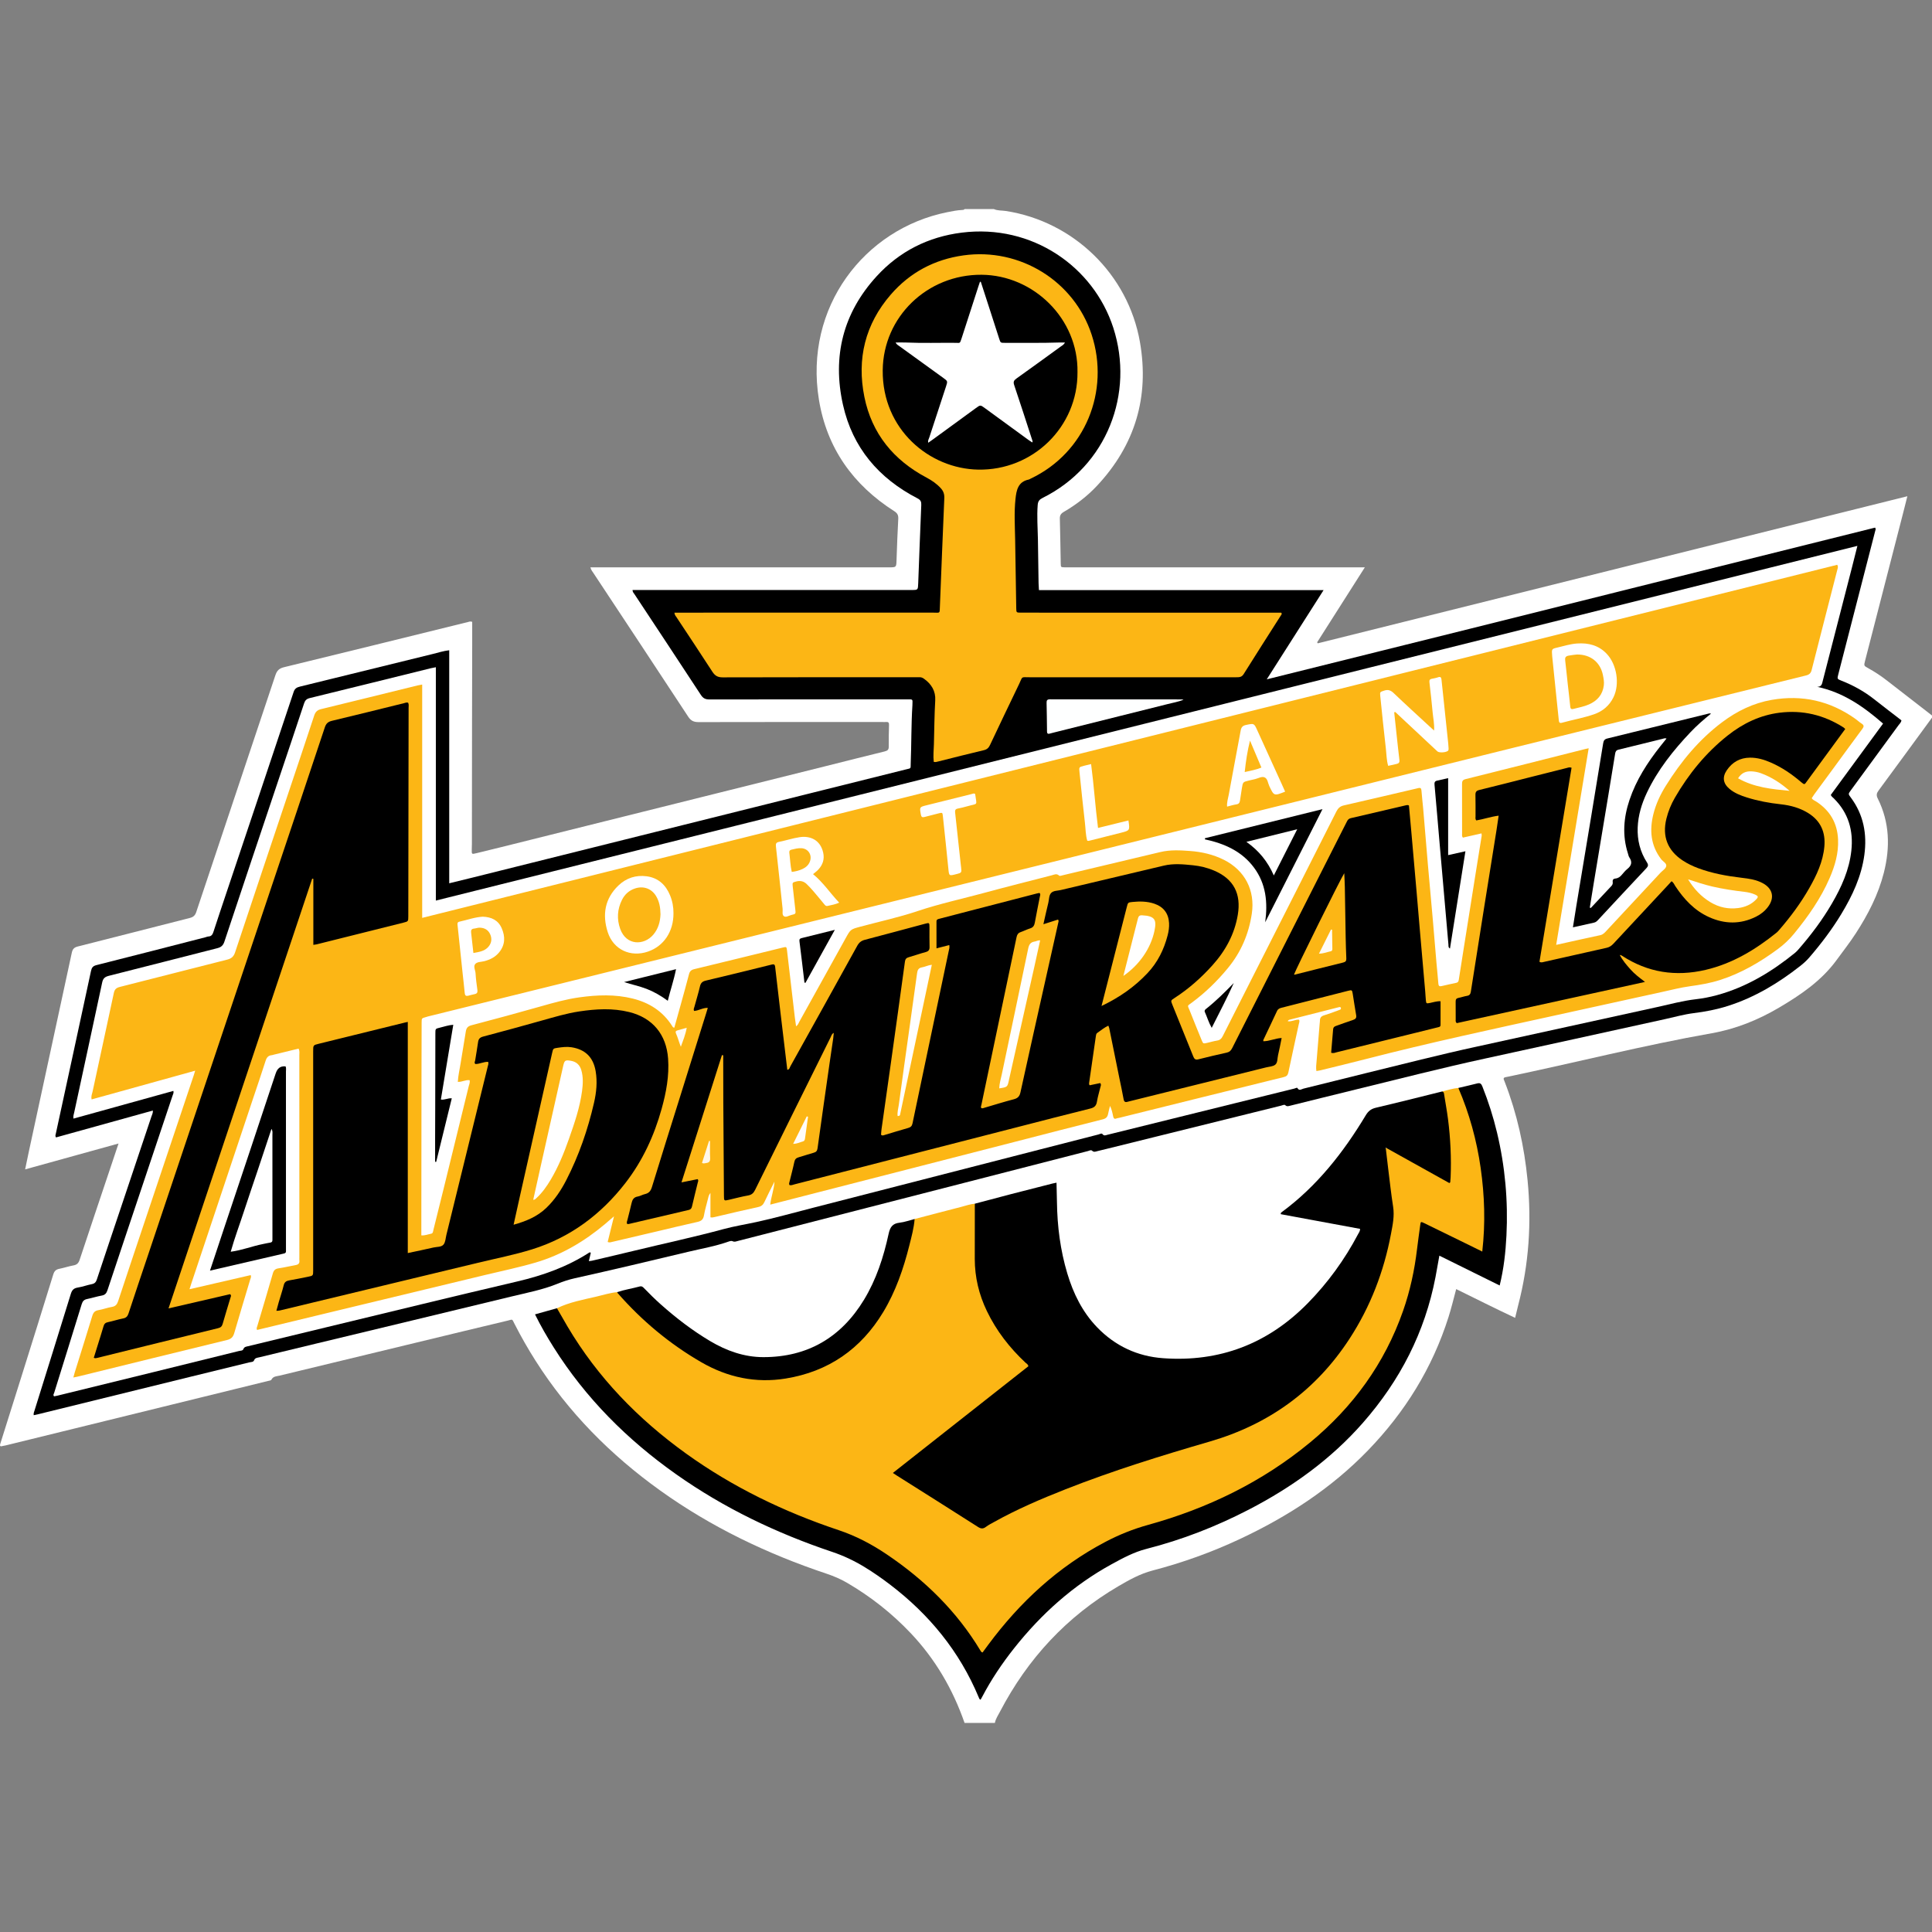<?xml version="1.0" encoding="utf-8"?>
<!-- Generator: Adobe Illustrator 28.3.0, SVG Export Plug-In . SVG Version: 6.00 Build 0)  -->
<svg version="1.1" id="Layer_1" xmlns="http://www.w3.org/2000/svg" xmlns:xlink="http://www.w3.org/1999/xlink" x="0px" y="0px"
	 viewBox="0 0 1000 1000" style="enable-background:new 0 0 1000 1000;" xml:space="preserve">
<rect x="0" y="0" width="1000" height="1000" fill="#808080" stroke="none"/>
<path style="fill:#FFFFFF;" d="M499.261,891.795c-6.052-17.41-15.126-33.01-27.834-46.427
	c-9.752-10.296-20.769-18.994-33.023-26.134c-3.398-1.98-6.981-3.489-10.711-4.738c-30.677-10.268-59.585-24.1-85.946-42.989
	c-25.676-18.398-47.565-40.454-64.553-67.206c-3.902-6.145-7.509-12.459-10.814-18.945c-1.493-2.931-0.857-2.46-3.717-1.782
	c-15.591,3.692-31.158,7.487-46.733,11.245c-23.724,5.725-47.451,11.442-71.169,17.192c-1.55,0.376-3.359,0.269-4.289,2.122
	c-0.208,0.415-1.151,0.506-1.777,0.66c-31.118,7.653-62.237,15.298-93.357,22.942c-14.113,3.466-28.226,6.931-42.34,10.391
	c-0.541,0.133-1.095,0.213-1.642,0.318c-1.231,0.412-1.612-0.006-1.187-1.214c3.555-11.292,7.123-22.579,10.662-33.876
	c5.603-17.882,11.215-35.761,16.732-53.67c0.54-1.753,1.374-2.608,3.138-2.951c2.466-0.48,4.863-1.324,7.334-1.764
	c1.804-0.321,2.629-1.2,3.197-2.919c5.119-15.491,10.335-30.951,15.521-46.42c1.473-4.395,2.942-8.791,4.602-13.751
	c-16.285,4.51-32.098,8.89-48.346,13.39c0.711-3.417,1.309-6.394,1.951-9.363c7.408-34.256,14.833-68.508,22.203-102.772
	c0.399-1.854,1.153-2.742,3.107-3.233c19.337-4.857,38.634-9.876,57.965-14.758c1.849-0.467,2.754-1.302,3.357-3.111
	c13.628-40.857,27.339-81.687,40.957-122.548c0.788-2.366,1.925-3.525,4.449-4.138c31.69-7.696,63.345-15.534,95.009-23.338
	c0.712-0.175,1.4-0.536,2.406-0.145c0,4.09,0.007,8.276-0.001,12.463c-0.026,13.068-0.066,26.137-0.085,39.205
	c-0.029,21.096-0.045,42.191-0.07,63.287c-0.001,0.933-0.045,1.865-0.066,2.798c-0.06,2.582-0.057,2.592,2.371,2.003
	c4.256-1.032,8.512-2.061,12.761-3.121c55.957-13.961,111.912-27.926,167.867-41.895c10.217-2.551,20.418-5.164,30.65-7.65
	c1.529-0.371,2.211-0.877,2.181-2.55c-0.066-3.731,0.045-7.466,0.141-11.199c0.027-1.042-0.242-1.591-1.385-1.503
	c-0.742,0.057-1.493,0.007-2.239,0.007c-31.645,0-63.29-0.026-94.934,0.05c-2.47,0.006-3.971-0.639-5.394-2.809
	c-16.268-24.811-32.665-49.538-49.018-74.293c-0.554-0.839-1.254-1.608-1.597-3.001c1.158,0,2.221,0,3.284,0
	c50.408,0,100.815,0,151.223,0c3.863,0,3.816-0.002,3.95-3.808c0.249-7.087,0.49-14.175,0.888-21.254
	c0.107-1.903-0.42-2.953-2.072-4.006c-21.341-13.61-34.921-32.688-39.003-57.783c-7.764-47.734,23.501-88.339,66.429-96.973
	c2.56-0.515,5.119-1.033,7.739-1.147c0.458-0.02,0.94-0.01,1.231-0.476c5.041,0,10.082,0,15.123,0
	c1.998,0.913,4.192,0.678,6.284,1.003c34.974,5.437,63.241,32.754,69.361,67.843c4.954,28.405-2.513,53.383-22.326,74.488
	c-5.009,5.336-10.797,9.755-17.117,13.431c-1.485,0.864-2.06,1.807-2.013,3.513c0.216,7.74,0.304,15.484,0.461,23.226
	c0.038,1.892,0.077,1.896,2.088,1.939c0.746,0.016,1.493,0.003,2.24,0.003c49.741,0,99.482,0,149.223,0c1.082,0,2.163,0,3.852,0
	c-8.439,13.263-16.565,26.032-24.69,38.802c0.102,0.178,0.205,0.356,0.307,0.534c101.574-25.341,203.149-50.681,305.194-76.139
	c-0.792,3.136-1.434,5.724-2.099,8.306c-6.598,25.632-13.201,51.263-19.799,76.895c-0.652,2.533-0.646,2.545,1.646,3.812
	c3.353,1.854,6.543,3.947,9.569,6.302c7.801,6.071,15.622,12.116,23.436,18.171c0,0.373,0,0.747,0,1.12
	c-9.198,12.564-18.374,25.144-27.626,37.669c-1.057,1.431-1.316,2.454-0.45,4.188c6.175,12.363,6.487,25.275,3.145,38.435
	c-2.88,11.342-8.177,21.584-14.5,31.34c-3.097,4.779-6.613,9.257-9.969,13.852c-7.848,10.742-18.554,17.988-29.762,24.602
	c-10.837,6.394-22.401,11.065-34.826,13.26c-35.525,6.274-70.482,15.191-105.772,22.556c-0.456,0.095-0.928,0.142-1.365,0.292
	c-0.501,0.172-0.722,0.553-0.52,1.092c0.164,0.436,0.343,0.867,0.512,1.302c6.342,16.363,10.079,33.314,11.792,50.769
	c2.154,21.943,0.706,43.579-4.882,64.923c-0.517,1.976-0.968,3.97-1.551,6.377c-10.326-4.832-20.317-9.891-30.507-14.88
	c-1.332,4.986-2.484,9.786-3.975,14.494c-8.355,26.38-22.554,49.233-41.739,69.048c-19.001,19.626-41.516,34.22-66.121,45.763
	c-14.63,6.863-29.763,12.31-45.414,16.388c-6.247,1.628-11.928,4.783-17.484,8.032c-26.809,15.678-47.078,37.56-61.409,65.027
	c-0.982,1.881-2.229,3.661-2.635,5.812C509.716,891.795,504.488,891.795,499.261,891.795z"/>
<path d="M537.755,305.44c49.085,0,97.95,0,147.329,0c-9.829,15.432-19.418,30.486-29.418,46.186
	c35.56-8.851,70.476-17.528,105.385-26.235c34.889-8.703,69.769-17.444,104.656-26.154c34.957-8.728,69.918-17.438,104.829-26.144
	c0.515,0.643,0.213,1.17,0.077,1.697c-6.366,24.727-12.733,49.454-19.098,74.182c-0.633,2.458-0.635,2.472,1.706,3.392
	c6.112,2.403,11.786,5.557,16.948,9.643c4.606,3.646,9.289,7.195,14,10.836c-0.127,1.124-0.968,1.8-1.543,2.588
	c-8.201,11.225-16.429,22.431-24.647,33.644c-1.372,1.872-1.375,1.885-0.013,3.712c6.625,8.884,8.478,18.92,7.025,29.688
	c-1.5,11.117-6.153,21.046-11.881,30.531c-4.837,8.008-10.466,15.439-16.566,22.521c-1.406,1.631-2.977,3.075-4.673,4.407
	c-11.374,8.937-23.611,16.301-37.478,20.733c-5.792,1.851-11.721,2.979-17.75,3.732c-4.994,0.624-9.852,2.009-14.764,3.084
	c-31.033,6.795-62.048,13.677-93.097,20.398c-22.313,4.83-44.415,10.525-66.589,15.927c-11.493,2.8-22.967,5.68-34.451,8.517
	c-0.868,0.214-1.659,0.534-2.536-0.318c-0.422-0.41-1.408,0.104-2.135,0.284c-30.196,7.492-60.395,14.97-90.594,22.449
	c-1.447,0.358-2.891,0.727-4.345,1.051c-0.954,0.213-1.88,0.762-2.859-0.179c-0.591-0.568-1.419-0.013-2.112,0.165
	c-21.112,5.416-42.22,10.848-63.33,16.272c-39.332,10.105-78.664,20.21-118.001,30.292c-0.847,0.217-1.675,0.604-2.68,0.094
	c-0.544-0.276-1.478,0.005-2.161,0.247c-6.78,2.402-13.869,3.594-20.829,5.265c-19.565,4.697-39.147,9.335-58.786,13.707
	c-3.088,0.688-5.98,1.664-8.843,2.83c-7.641,3.11-15.716,4.629-23.672,6.558c-33.766,8.188-67.553,16.291-101.333,24.425
	c-9.781,2.355-19.563,4.702-29.338,7.082c-1.019,0.248-2.168,0.222-2.698,1.583c-0.368,0.946-1.607,0.826-2.469,1.039
	c-10.126,2.509-20.269,4.951-30.401,7.44c-26.142,6.422-52.28,12.86-78.42,19.288c-0.886,0.218-1.782,0.397-2.748,0.61
	c-0.165-0.998,0.209-1.741,0.45-2.512c6.273-20.101,12.568-40.196,18.771-60.32c0.599-1.942,1.511-2.906,3.555-3.23
	c2.473-0.392,4.861-1.295,7.325-1.78c1.489-0.293,2.13-1.048,2.59-2.439c4.129-12.475,8.334-24.924,12.514-37.382
	c5.245-15.633,10.493-31.264,15.719-46.903c0.31-0.928,0.842-1.833,0.752-3.126c-16.838,4.673-33.488,9.295-50.107,13.907
	c-0.567-0.674-0.255-1.333-0.125-1.933c6.074-28.056,12.186-56.103,18.202-84.171c0.388-1.809,1.003-2.617,2.87-3.086
	c18.791-4.725,37.551-9.576,56.319-14.393c0.541-0.139,1.074-0.395,1.619-0.42c1.605-0.074,2.151-1.092,2.593-2.449
	c2.225-6.823,4.51-13.626,6.791-20.431c11.579-34.544,23.183-69.08,34.687-103.649c0.611-1.837,1.645-2.406,3.288-2.808
	c22.987-5.624,45.961-11.3,68.945-16.932c2.704-0.662,5.366-1.541,8.311-1.879c0,40.173,0,80.253,0,120.617
	c4.238-1.036,8.28-2.005,12.312-3.012c60.65-15.135,121.299-30.275,181.949-45.412c14.012-3.497,28.033-6.958,42.035-10.49
	c2.992-0.755,2.449-0.191,2.573-3.26c0.401-9.974,0.233-19.965,0.875-29.932c0.042-0.651-0.001-1.308,0.048-1.959
	c0.065-0.865-0.359-1.154-1.156-1.13c-0.746,0.023-1.493,0.002-2.24,0.002c-33.886,0-67.771-0.018-101.657,0.043
	c-2.068,0.004-3.294-0.52-4.489-2.349c-11.377-17.414-22.887-34.74-34.343-52.102c-0.39-0.591-1.023-1.085-1.004-2.204
	c0.985,0,1.967,0,2.949,0c47.147,0,94.293,0,141.44,0c3.342,0,3.325-0.002,3.455-3.419c0.512-13.517,1.012-27.034,1.586-40.547
	c0.071-1.665-0.267-2.59-1.916-3.442c-20.072-10.37-33.627-26.204-38.605-48.42c-5.619-25.079,0.05-47.65,17.534-66.679
	c11.756-12.796,26.569-20.274,43.894-22.459c36.475-4.601,68.212,17.619,78.458,49.155c11.049,34.006-3.225,71.549-36.504,88.123
	c-1.678,0.836-2.448,1.705-2.602,3.703c-0.454,5.889,0.008,11.748,0.114,17.619c0.138,7.651,0.223,15.302,0.343,22.953
	C537.585,302.993,537.676,304.014,537.755,305.44z"/>
<path style="fill:#FCB615;" d="M746.356,564.969c2.814-0.68,5.574-1.608,8.484-1.853c1.096,0.577,1.412,1.68,1.834,2.714
	c5.812,14.263,9.374,29.061,11.151,44.369c1.113,9.591,0.94,19.172,0.977,28.771c0.009,2.237-0.565,4.428-0.615,6.68
	c-0.049,2.211-0.805,2.626-2.872,1.842c-3.058-1.16-5.963-2.66-8.886-4.119c-5.929-2.959-11.836-5.964-17.792-8.867
	c-2.436-1.188-2.584-1.083-2.961,1.493c-1.527,10.425-2.668,20.9-5.282,31.157c-5.637,22.118-16.144,41.661-30.729,59.092
	c-15.241,18.215-33.891,32.12-54.682,43.384c-17.077,9.252-34.995,16.25-53.741,21.274c-10.464,2.805-19.846,8.06-29.011,13.693
	c-11.342,6.972-21.678,15.265-31.013,24.708c-7.21,7.293-13.865,15.122-19.882,23.466c-2.868,3.977-3.258,3.857-5.888-0.3
	c-7.421-11.734-16.235-22.268-26.635-31.525c-10.719-9.541-22.103-18.087-35.026-24.388c-6.883-3.356-14.358-5.251-21.508-7.967
	c-28.372-10.777-54.86-24.91-78.575-43.974c-21.307-17.128-39.072-37.341-52.628-61.148c-1.137-1.997-2.527-3.929-2.793-6.331
	c6.417-3.123,13.388-4.396,20.254-5.985c3.614-0.836,7.164-2.001,10.887-2.34c1.559,0.406,2.462,1.671,3.419,2.779
	c8.418,9.738,18.334,17.762,28.704,25.28c6.52,4.726,13.271,9.112,20.827,11.951c22.657,8.513,43.978,5.581,63.871-8.032
	c14.049-9.614,22.487-23.332,28.316-38.972c3.303-8.862,5.767-17.935,7.609-27.194c0.252-1.269,0.319-2.612,1.233-3.663
	c8.054-2.106,16.101-4.243,24.168-6.299c2.317-0.591,4.581-1.442,6.995-1.628c0.75,0.785,0.461,1.762,0.46,2.667
	c-0.004,7.561,0.02,15.121-0.003,22.682c-0.06,19.999,7.552,36.82,21.175,51.15c1.607,1.691,3.332,3.27,4.93,4.969
	c2.03,2.158,1.993,2.924-0.298,4.731c-8.792,6.938-17.596,13.86-26.399,20.784c-12.911,10.154-25.8,20.337-38.72,30.479
	c-2.168,1.702-2.169,1.917,0.05,3.346c13.262,8.537,26.712,16.777,39.967,25.324c1.698,1.095,3.147,1.1,4.906,0.062
	c16.714-9.866,34.693-16.929,52.807-23.68c21.618-8.057,43.778-14.408,65.831-21.123c19.387-5.902,36.476-15.95,50.947-30.365
	c23.583-23.492,36.043-52.218,40.393-84.813c0.458-3.429-0.669-6.847-1.064-10.267c-0.823-7.133-1.822-14.246-2.62-21.383
	c-0.12-1.072-0.736-2.375,0.291-3.177c1.164-0.909,2.335,0.061,3.346,0.627c8.545,4.793,17.166,9.45,25.665,14.324
	c0.485,0.278,0.961,0.575,1.442,0.862c1.564,0.936,2.343,0.724,2.372-1.32c0.159-11.298-0.051-22.568-1.911-33.754
	C747.569,571.757,747.107,568.339,746.356,564.969z"/>
<path d="M746.356,564.969c1.022,0.097,1.021,0.897,1.138,1.633c0.67,4.235,1.46,8.454,2.001,12.705
	c1.276,10.012,1.751,20.069,1.339,30.161c-0.034,0.837-0.125,1.672-0.203,2.507c-0.005,0.058-0.124,0.104-0.464,0.371
	c-10.745-5.984-21.612-12.036-32.932-18.341c0.456,3.874,0.831,7.248,1.253,10.616c0.833,6.66,1.543,13.34,2.588,19.967
	c0.762,4.835-0.238,9.448-1.109,14.088c-3.657,19.47-10.641,37.656-21.469,54.28c-17.44,26.775-41.762,44.303-72.339,53.191
	c-25.164,7.315-50.177,15.065-74.578,24.674c-12.763,5.026-25.361,10.42-37.351,17.134c-1.302,0.729-2.662,1.397-3.836,2.3
	c-1.452,1.117-2.558,1.133-4.189,0.09c-13.988-8.95-28.053-17.78-42.093-26.648c-0.541-0.342-1.069-0.703-1.966-1.295
	c11.88-9.356,23.57-18.563,35.261-27.769c11.642-9.167,23.285-18.334,34.868-27.452c-0.164-1.059-0.936-1.356-1.453-1.839
	c-8.261-7.722-15.095-16.502-20.012-26.732c-4.107-8.544-6.267-17.529-6.269-27.017c-0.002-9.52,0.017-19.041,0.026-28.561
	c6.3-1.667,12.594-3.359,18.902-4.996c7.121-1.849,14.255-3.65,21.384-5.466c0.534-0.136,1.08-0.226,1.996-0.415
	c0.081,3.447,0.187,6.74,0.229,10.034c0.161,12.553,1.748,24.906,5.354,36.949c3.113,10.397,7.812,19.964,15.429,27.866
	c9.332,9.68,20.858,15.043,34.159,16.003c29.243,2.113,54.225-7.462,74.786-28.372c10.463-10.64,19.151-22.612,26.12-35.815
	c0.422-0.8,1.056-1.54,1.055-2.754c-13.683-2.534-27.377-5.069-41.019-7.595c-0.148-0.542,0.083-0.792,0.402-1.027
	c18.279-13.453,31.963-30.914,43.543-50.168c1.31-2.179,2.785-3.336,5.257-3.917C723.588,570.673,734.964,567.785,746.356,564.969z"
	/>
<path d="M288.282,677.137c1.815,3.149,3.598,6.316,5.449,9.443c15.608,26.359,36.47,47.836,61.219,65.664
	c24.27,17.483,50.91,30.325,79.198,39.777c8.959,2.994,17.135,7.323,24.885,12.552c19.586,13.214,36.17,29.38,48.426,49.744
	c0.234,0.39,0.406,0.856,1.115,0.998c0.935-1.269,1.916-2.606,2.903-3.938c16.399-22.121,36.163-40.414,60.672-53.301
	c7.032-3.698,14.327-6.641,22.025-8.771c30.842-8.532,59.144-22.236,83.907-42.679c22.194-18.322,38.616-40.857,48.167-68.167
	c3.615-10.335,5.905-20.981,7.201-31.85c0.497-4.165,1.1-8.317,1.657-12.474c0.248-1.852,0.284-1.908,2.085-1.035
	c7.047,3.418,14.076,6.871,21.111,10.314c2.842,1.391,5.679,2.789,8.919,4.38c1.682-14.669,1.207-29.005-0.836-43.312
	c-2.041-14.288-5.833-28.098-11.546-41.367c3.262-0.773,6.536-1.5,9.781-2.339c1.49-0.385,2.094,0.162,2.638,1.526
	c3.109,7.804,5.659,15.779,7.606,23.948c4.179,17.534,5.772,35.319,4.87,53.302c-0.43,8.559-1.36,17.086-3.505,25.807
	c-10.424-5.153-20.719-10.243-31.215-15.432c-0.703,3.912-1.305,7.46-1.982,10.994c-5.484,28.643-18.383,53.615-37.528,75.452
	c-16.647,18.987-36.792,33.428-59.098,44.985c-16.927,8.77-34.584,15.645-53.086,20.366c-6.342,1.618-12.135,4.736-17.858,7.869
	c-19.94,10.915-36.491,25.775-50.553,43.53c-6.271,7.917-11.881,16.26-16.563,25.217c-0.256,0.49-0.54,0.965-0.814,1.452
	c-0.66-0.272-0.77-0.828-0.969-1.306c-9.872-23.667-25.532-42.786-45.814-58.262c-4.301-3.282-8.737-6.375-13.365-9.189
	c-5.27-3.204-10.778-5.811-16.656-7.785c-28.774-9.659-55.928-22.626-80.776-40.187c-25.268-17.858-46.79-39.349-63.344-65.622
	c-3.476-5.516-6.745-11.152-9.685-17.125C280.801,679.231,284.542,678.184,288.282,677.137z"/>
<path d="M473.403,630.961c-0.36,4.667-1.601,9.163-2.732,13.671c-3.03,12.071-7.063,23.796-13.517,34.494
	c-11.545,19.136-28.35,30.811-50.49,34.403c-15.507,2.516-30.113-0.614-43.608-8.406c-16.437-9.492-30.854-21.534-43.365-35.829
	c-0.118-0.135-0.18-0.32-0.268-0.481c3.795-1.283,7.766-1.861,11.614-2.919c1.186-0.326,1.721,0.24,2.374,0.917
	c2.788,2.886,5.642,5.703,8.642,8.369c7.964,7.076,16.384,13.544,25.555,18.99c8.476,5.033,17.605,8.278,27.508,8.285
	c22.903,0.017,40.242-10.203,52.056-29.642c6.392-10.518,10.174-22.161,12.768-34.132c0.746-3.443,1.959-5.393,5.63-5.806
	C468.219,632.575,470.795,631.622,473.403,630.961z"/>
<path style="fill:#FFFFFF;" d="M304.783,652.766c0.403-1.716,0.717-3.053,1.014-4.32c-0.37-0.298-0.598-0.25-0.851-0.087
	c-11.42,7.364-23.943,11.822-37.14,14.91c-33.02,7.725-65.959,15.792-98.928,23.734c-13.494,3.251-26.98,6.537-40.474,9.79
	c-0.997,0.24-1.969,0.296-2.434,1.514c-0.341,0.893-1.415,0.755-2.209,0.951c-14.832,3.665-29.662,7.334-44.498,10.984
	c-16.555,4.072-33.114,8.126-49.673,12.183c-0.534,0.131-1.08,0.213-1.591,0.312c-0.675-0.689-0.123-1.271,0.052-1.833
	c4.755-15.305,9.546-30.599,14.255-45.918c0.471-1.533,1.237-2.299,2.779-2.616c2.553-0.525,5.052-1.328,7.613-1.795
	c1.716-0.313,2.422-1.224,2.946-2.804c5.952-17.952,11.974-35.88,17.981-53.814c5.238-15.639,10.481-31.277,15.715-46.917
	c0.228-0.681,0.666-1.323,0.413-2.393c-17.2,4.77-34.375,9.533-51.719,14.343c-0.248-1.261,0.169-2.227,0.371-3.166
	C43.224,553.406,48.11,531,52.88,508.57c0.454-2.136,1.368-2.967,3.487-3.498c18.701-4.684,37.356-9.556,56.049-14.273
	c2.03-0.512,3.061-1.388,3.739-3.43c9.247-27.855,18.595-55.676,27.925-83.503c4.442-13.251,8.928-26.488,13.304-39.76
	c0.532-1.613,1.284-2.375,2.964-2.785c20.902-5.101,41.783-10.291,62.671-15.452c0.796-0.197,1.609-0.322,2.577-0.513
	c0,40.293,0,80.386,0,120.778c245.161-61.172,490.273-122.332,735.791-183.593c-1.022,4.059-1.93,7.729-2.872,11.39
	c-5.016,19.493-10.045,38.983-15.054,58.478c-0.38,1.479-0.52,3.09-2.851,3.098c13.423,2.843,24.04,10.27,34.062,19.018
	c-9.034,12.326-18.063,24.644-27.054,36.912c0.334,0.841,0.996,1.249,1.519,1.765c7.608,7.496,10.249,16.691,9.122,27.092
	c-1.076,9.935-5.097,18.834-10.059,27.354c-4.898,8.412-10.712,16.168-17.097,23.503c-0.611,0.702-1.235,1.415-1.954,1.999
	c-12.124,9.855-25.284,17.809-40.504,21.95c-3.602,0.98-7.257,1.687-10.972,2.113c-6.777,0.777-13.349,2.604-19.992,4.052
	c-31.137,6.788-62.246,13.701-93.387,20.47c-19.124,4.157-38.074,9.026-57.081,13.665c-10.859,2.65-21.686,5.431-32.547,8.07
	c-0.946,0.23-2.172,1.378-3.116-0.312c-0.204-0.366-1.025,0.14-1.557,0.271c-10.4,2.567-20.802,5.129-31.201,7.702
	c-21.886,5.413-43.77,10.833-65.656,16.245c-0.858,0.212-1.668,0.694-2.484-0.368c-0.469-0.61-1.406,0.018-2.076,0.188
	c-10.384,2.632-20.754,5.314-31.129,7.98c-38.886,9.993-77.771,19.988-116.658,29.974c-9.745,2.502-19.443,5.223-29.266,7.367
	c-5.705,1.245-11.5,2.16-17.138,3.691c-15.19,4.122-30.582,7.391-45.868,11.106c-7.333,1.782-14.685,3.483-22.031,5.212
	C306.053,652.629,305.6,652.654,304.783,652.766z"/>
<path style="fill:#FCB615;" d="M483.308,394.339c-0.357-3.073-0.006-6.134,0.081-9.185c0.215-7.552,0.245-15.109,0.686-22.657
	c0.279-4.781-1.957-8.411-5.784-11.155c-0.71-0.509-1.424-0.85-2.314-0.811c-0.745,0.032-1.493,0.004-2.24,0.004
	c-33.227,0-66.453-0.034-99.679,0.066c-2.585,0.008-4.005-0.856-5.357-2.952c-6.067-9.407-12.299-18.708-18.459-28.056
	c-0.447-0.678-1.085-1.275-1.16-2.488c1.021,0,2.004,0,2.987,0c43.587,0,87.173,0.007,130.76-0.013
	c3.931-0.002,3.503,0.732,3.676-3.544c0.754-18.549,1.45-37.1,2.267-55.647c0.094-2.122-0.431-3.687-1.859-5.242
	c-2.119-2.31-4.57-3.985-7.34-5.454c-17.019-9.028-28.317-22.707-32.169-41.747c-3.995-19.745,0.412-37.709,13.68-53.007
	c9.884-11.396,22.531-18.159,37.584-20.268c29.194-4.091,57.319,13.246,66.393,41.112c9.439,28.985-3.147,60.958-31.592,74.443
	c-0.337,0.16-0.654,0.408-1.007,0.479c-5.558,1.128-6.365,5.512-6.85,10.057c-0.744,6.98-0.304,13.974-0.173,20.966
	c0.221,11.847,0.381,23.695,0.568,35.543c0.036,2.299,0.04,2.317,2.567,2.318c23.147,0.005,46.293,0.003,69.44,0.003
	c20.72,0,41.44,0,62.16,0c1.023,0,2.046,0,2.99,0c0.558,0.729,0.008,1.135-0.263,1.561c-6.405,10.077-12.866,20.119-19.191,30.246
	c-1.003,1.606-2.242,1.633-3.761,1.632c-35.653-0.013-71.306-0.02-106.96,0.001c-4.8,0.003-3.504-0.634-5.506,3.512
	c-5.067,10.496-10.083,21.017-15.06,31.556c-0.691,1.462-1.55,2.292-3.205,2.682c-7.892,1.863-15.747,3.88-23.614,5.848
	C484.888,394.324,484.186,394.586,483.308,394.339z"/>
<path style="fill:#FEFFFF;" d="M612.601,362.21c-2.882,1.083-5.601,1.559-8.259,2.225c-19.764,4.959-39.535,9.891-59.304,14.833
	c-0.541,0.135-1.089,0.253-1.62,0.424c-1.167,0.377-1.529-0.173-1.492-1.236c0.013-0.372,0-0.746-0.005-1.119
	c-0.062-4.475-0.092-8.95-0.206-13.423c-0.034-1.341,0.195-1.957,1.799-1.953c22.753,0.061,45.505,0.046,68.258,0.054
	C611.927,362.015,612.082,362.084,612.601,362.21z"/>
<path style="fill:#FCB615;" d="M766.825,431.358c-3.37,0.767-6.527,1.486-9.627,2.192c-0.626-0.749-0.421-1.524-0.422-2.245
	c-0.015-8.495,0.007-16.989-0.026-25.484c-0.005-1.35,0.199-2.143,1.799-2.541c20.696-5.15,41.368-10.394,62.047-15.612
	c0.439-0.111,0.885-0.193,1.704-0.37c-5.619,33.989-11.2,67.748-16.824,101.764c7.918-1.751,15.359-3.428,22.818-5.021
	c1.526-0.326,2.379-1.383,3.324-2.397c9.291-9.967,18.581-19.934,27.853-29.919c1.072-1.154,2.818-2.109,2.987-3.558
	c0.16-1.373-1.717-2.239-2.611-3.404c-5.448-7.1-6.149-15.012-4.059-23.381c1.298-5.198,3.544-10.023,6.371-14.557
	c7.912-12.691,17.299-24.101,29.354-33.111c7.644-5.714,16.077-9.813,25.536-11.463c15.745-2.747,30.185,0.507,43.233,9.779
	c1.14,0.81,2.169,1.785,3.344,2.536c1.296,0.829,1.16,1.562,0.326,2.688c-5.224,7.046-10.384,14.14-15.571,21.213
	c-3.091,4.214-6.198,8.415-9.287,12.631c-0.487,0.665-0.916,1.373-1.346,2.022c0.562,0.977,1.512,1.243,2.281,1.74
	c7.175,4.645,11.002,11.185,11.352,19.766c0.285,6.982-1.608,13.475-4.329,19.777c-4.591,10.632-11.176,19.998-18.476,28.909
	c-2.441,2.979-5.197,5.578-8.298,7.867c-9.209,6.8-18.976,12.534-29.939,16.048c-5.075,1.627-10.283,2.525-15.565,3.244
	c-4.788,0.651-9.501,1.875-14.233,2.91c-18.38,4.02-36.754,8.065-55.131,12.101c-32.839,7.213-65.717,14.251-98.284,22.646
	c-7.846,2.023-15.726,3.911-23.593,5.851c-0.629,0.155-1.278,0.233-2.167,0.392c-0.299-1.782-0.032-3.509,0.101-5.214
	c0.498-6.415,1.051-12.827,1.584-19.239c0.046-0.558,0.153-1.115,0.148-1.672c-0.015-1.537,0.749-2.31,2.208-2.742
	c2.23-0.66,4.405-1.509,6.601-2.283c0.527-0.186,1.051-0.386,1.567-0.6c0.384-0.159,0.567-0.457,0.48-0.882
	c-0.096-0.472-0.44-0.551-0.834-0.473c-0.456,0.09-0.904,0.221-1.355,0.336c-8.123,2.063-16.247,4.127-24.371,6.187
	c-0.374,0.095-0.705,0.232-0.963,0.791c2.055,0.347,3.842-0.934,5.828-0.807c0.481,0.833,0.038,1.648-0.12,2.391
	c-1.77,8.295-3.647,16.568-5.372,24.872c-0.317,1.525-0.937,2.104-2.444,2.474c-28.397,6.986-56.775,14.047-85.158,21.089
	c-0.452,0.112-0.945,0.12-1.362,0.304c-1.125,0.497-1.535-0.093-1.733-1.051c-0.372-1.796-0.731-3.595-1.619-5.431
	c-0.337,1.355-0.738,2.697-0.994,4.067c-0.302,1.621-1.026,2.443-2.794,2.885c-15.178,3.797-30.319,7.746-45.474,11.637
	c-35.181,9.033-70.363,18.06-105.545,27.089c-6.936,1.78-13.871,3.562-21.08,5.414c0.462-4.156,1.992-7.868,2.183-11.899
	c-1.732,3.49-3.525,6.952-5.166,10.485c-0.684,1.473-1.523,2.283-3.217,2.648c-7.556,1.626-15.073,3.439-22.6,5.199
	c-0.641,0.15-1.264,0.33-2.145,0.125c0-4.002,0-8.064,0-12.631c-0.902,1.175-1.038,2.063-1.248,2.94
	c-0.695,2.901-1.59,5.764-2.098,8.696c-0.358,2.066-1.322,2.939-3.33,3.379c-7.004,1.536-13.967,3.259-20.948,4.9
	c-7.798,1.832-15.598,3.651-23.397,5.48c-0.625,0.147-1.236,0.43-2.164,0c1.041-4.228,2.096-8.51,3.267-13.263
	c-1.846,1.589-3.305,2.875-4.795,4.124c-10.63,8.903-22.397,15.864-35.726,19.779c-8.569,2.517-17.349,4.324-26.041,6.42
	c-28.248,6.813-56.499,13.612-84.749,20.419c-11.131,2.682-22.259,5.37-33.414,8.062c-0.491-0.815-0.045-1.491,0.151-2.156
	c2.669-9.029,5.405-18.04,7.991-27.093c0.49-1.715,1.302-2.408,3.026-2.655c2.946-0.421,5.845-1.164,8.781-1.67
	c1.477-0.254,2.126-0.955,1.931-2.45c-0.06-0.459-0.009-0.932-0.009-1.399c0-34.912,0.003-69.823-0.013-104.735
	c-0.001-1.087,0.268-2.227-0.411-3.454c-4.322,1.057-8.65,2.115-12.979,3.174c-0.272,0.066-0.537,0.191-0.81,0.212
	c-1.808,0.137-2.689,1.12-3.242,2.854c-2.123,6.661-4.401,13.273-6.615,19.905c-10.599,31.749-21.197,63.498-31.792,95.248
	c-0.293,0.878-0.56,1.765-0.993,3.138c10.776-2.484,21.22-4.892,31.656-7.297c0.43,0.985-0.058,1.653-0.254,2.314
	c-2.732,9.206-5.565,18.382-8.225,27.608c-0.605,2.1-1.564,3.133-3.777,3.669c-25.525,6.185-51.02,12.494-76.525,18.765
	c-0.889,0.218-1.791,0.38-3.003,0.634c0.265-0.978,0.447-1.752,0.683-2.51c3.049-9.792,6.145-19.57,9.122-29.383
	c0.522-1.72,1.295-2.646,3.133-2.959c2.379-0.405,4.677-1.291,7.057-1.697c1.834-0.312,2.624-1.262,3.179-2.946
	c4.379-13.281,8.832-26.538,13.277-39.797c8.624-25.726,17.258-51.448,25.886-77.173c0.205-0.611,0.376-1.233,0.709-2.333
	c-18.045,5.004-35.758,9.917-53.575,14.858c-0.432-1.573,0.238-2.898,0.518-4.21c3.628-16.95,7.356-33.878,10.956-50.834
	c0.411-1.935,1.239-2.706,3.155-3.187c18.517-4.651,36.991-9.469,55.508-14.116c2.258-0.567,3.387-1.596,4.121-3.805
	c9.255-27.873,18.607-55.713,27.935-83.562c4.353-12.997,8.742-25.981,13.017-39.003c0.623-1.897,1.622-2.83,3.543-3.296
	c16.653-4.043,33.287-8.168,49.928-12.26c0.716-0.176,1.451-0.279,2.407-0.46c0,40.234,0,80.315,0,120.77
	C462.89,414.115,706.969,353.214,950.96,292.335c0.559,0.966,0.286,1.588,0.13,2.196c-4.469,17.427-8.965,34.848-13.388,52.286
	c-0.425,1.675-1.269,2.4-2.913,2.805c-49.917,12.303-99.826,24.643-149.731,36.996c-41.768,10.339-83.531,20.703-125.296,31.053
	c-36.341,9.006-72.682,18.013-109.025,27.01c-33.812,8.371-67.628,16.729-101.442,25.095
	c-42.583,10.536-85.164,21.078-127.747,31.611c-33.362,8.252-66.727,16.495-100.089,24.745c-0.361,0.089-0.71,0.23-1.069,0.329
	c-2.123,0.585-2.148,0.583-2.156,2.79c-0.031,8.587-0.054,17.175-0.065,25.762c-0.034,27.257-0.06,54.514-0.089,81.771
	c-0.001,0.83,0,1.661,0,2.638c1.864,0.163,3.399-0.542,4.993-0.83c1.101-0.199,1.051-1.152,1.247-1.945
	c1.772-7.148,3.563-14.292,5.321-21.444c4.339-17.653,8.674-35.307,12.971-52.97c0.233-0.957,0.748-1.908,0.451-3.131
	c-2.046-0.282-3.896,0.994-6.099,0.869c0.178-3.368,0.999-6.615,1.493-9.899c0.803-5.345,1.822-10.658,2.618-16.004
	c0.278-1.87,0.93-2.86,2.931-3.386c11.979-3.147,23.938-6.381,35.852-9.768c6.638-1.887,13.271-3.755,20.115-4.699
	c9.198-1.269,18.397-1.63,27.518,0.64c8.58,2.135,15.573,6.573,20.381,14.153c0.237,0.374,0.397,0.87,1.153,0.924
	c1.13-4.062,2.279-8.156,3.408-12.255c1.411-5.124,2.86-10.238,4.176-15.386c0.397-1.551,1.134-2.275,2.718-2.656
	c15.302-3.682,30.582-7.456,45.872-11.189c1.835-0.448,1.937-0.361,2.145,1.415c1.356,11.575,2.698,23.151,4.055,34.726
	c0.173,1.48,0.409,2.952,0.638,4.591c1.026-0.587,1.301-1.633,1.769-2.474c7.983-14.346,15.944-28.705,23.892-43.071
	c2.537-4.586,2.512-4.609,7.55-5.964c9.894-2.661,19.95-4.833,29.646-8.083c11.391-3.818,23.092-6.338,34.642-9.472
	c11.595-3.146,23.252-6.059,34.884-9.066c1.261-0.326,2.49-1.107,3.791,0.184c0.316,0.314,1.418-0.094,2.136-0.264
	c16.765-3.977,33.53-7.955,50.289-11.96c5.075-1.213,10.217-0.92,15.318-0.544c6.069,0.447,11.976,1.8,17.479,4.549
	c10.932,5.462,16.312,15.877,14.49,27.973c-1.578,10.474-5.596,19.849-12.342,28.067c-5.538,6.746-11.733,12.777-18.758,17.956
	c-2.501,1.844-2.169,1.198-1.066,3.991c2.02,5.117,4.097,10.212,6.178,15.305c0.8,1.958,0.837,1.953,2.875,1.484
	c1.724-0.397,3.426-0.924,5.169-1.195c1.458-0.226,2.237-0.967,2.882-2.252c5.47-10.905,11.004-21.778,16.517-32.661
	c14.119-27.875,28.252-55.744,42.321-83.644c0.867-1.719,1.921-2.715,3.828-3.15c12.44-2.837,24.86-5.765,37.286-8.665
	c0.453-0.106,0.901-0.236,1.356-0.335c1.039-0.228,1.482,0.105,1.564,1.259c0.218,3.068,0.618,6.123,0.881,9.189
	c0.828,9.664,1.604,19.333,2.442,28.996c0.838,9.661,1.742,19.317,2.588,28.977c0.643,7.339,1.228,14.683,1.861,22.023
	c0.312,3.623,0.716,7.239,0.989,10.865c0.088,1.172,0.589,1.44,1.611,1.209c2.543-0.575,5.082-1.176,7.636-1.698
	c1.247-0.255,1.264-1.234,1.407-2.125c0.798-4.969,1.557-9.945,2.345-14.916c2.116-13.348,4.234-26.695,6.361-40.041
	c1.012-6.351,2.048-12.698,3.062-19.048C766.959,432.316,766.881,432.037,766.825,431.358z"/>
<path d="M885.624,369.375c-3.879,3.103-7.367,6.173-10.569,9.547c-8.961,9.444-17.022,19.543-22.634,31.397
	c-2.694,5.69-4.503,11.635-4.757,17.976c-0.261,6.514,1.258,12.591,4.787,18.083c0.825,1.285,0.678,1.983-0.323,3.046
	c-8.309,8.826-16.553,17.713-24.817,26.581c-0.633,0.679-1.239,1.336-2.243,1.549c-3.536,0.749-7.057,1.569-10.926,2.439
	c0.622-3.912,1.18-7.555,1.782-11.19c2.542-15.35,5.105-30.697,7.644-46.047c2.098-12.686,4.187-25.374,6.239-38.068
	c0.216-1.334,0.702-2.093,2.118-2.438c17.636-4.304,35.259-8.665,52.886-13.006C884.893,369.223,884.99,369.269,885.624,369.375z"/>
<path d="M108.683,657.682c2.621-7.888,5.074-15.307,7.55-22.717c8.823-26.404,17.695-52.792,26.418-79.229
	c0.913-2.766,2.335-3.99,5.154-3.794c0.408,0.873,0.199,1.812,0.199,2.718c0.013,30.32,0.011,60.639,0.011,90.959
	c0,0.653-0.03,1.308,0.004,1.959c0.043,0.815-0.362,1.084-1.119,1.258C134.321,651.727,121.749,654.651,108.683,657.682z"/>
<path d="M623.68,433.862c20.099-4.973,40.198-9.946,60.84-15.053c-10.069,19.882-19.863,39.219-29.656,58.555
	c1.37-10.222,0.487-19.891-5.879-28.402c-6.32-8.449-15.331-12.363-25.333-14.523C623.66,434.247,623.67,434.054,623.68,433.862z"/>
<path d="M749.556,442.609c3.105-0.693,5.814-1.298,8.943-1.997c-2.692,16.951-5.338,33.609-7.995,50.337
	c-0.937-0.504-0.736-1.341-0.796-2.02c-1.504-17.074-2.991-34.15-4.47-51.226c-0.908-10.487-1.775-20.977-2.729-31.459
	c-0.113-1.244,0.084-1.935,1.387-2.195c1.815-0.362,3.61-0.823,5.66-1.299C749.556,416.022,749.556,429.119,749.556,442.609z"/>
<path d="M228.192,569.122c2.01,0.314,3.594-0.825,5.649-0.628c-2.702,11.015-5.388,21.964-8.073,32.912
	c-0.185-0.022-0.37-0.044-0.555-0.066c0-4.06-0.007-8.12,0.002-12.18c0.013-5.501,0.044-11.003,0.057-16.504
	c0.029-12.589,0.049-25.177,0.077-37.766c0.005-2.378,0.004-2.431,2.219-2.947c2.225-0.519,4.399-1.329,7.051-1.519
	C232.461,543.415,230.346,556.152,228.192,569.122z"/>
<path style="fill:#010000;" d="M416.384,508.615c-0.849-7.124-1.67-14.252-2.578-21.369c-0.14-1.1,0.173-1.46,1.184-1.704
	c5.504-1.331,10.992-2.725,17.116-4.255c-5.245,9.464-10.216,18.434-15.188,27.405C416.74,508.665,416.562,508.64,416.384,508.615z"
	/>
<path style="fill:#010101;" d="M345.643,517.999c-3.707-2.71-7.244-4.718-11.082-6.199c-3.724-1.438-7.626-2.202-11.536-3.486
	c8.813-2.187,17.627-4.374,26.888-6.673C348.8,507.291,347,512.408,345.643,517.999z"/>
<path style="fill:#030202;" d="M627.181,532.012c-1.599-2.794-2.367-5.578-3.548-8.177c-0.347-0.764,0.09-1.224,0.628-1.65
	c5.126-4.057,9.749-8.645,14.336-13.372C635.119,516.599,631.135,524.118,627.181,532.012z"/>
<path d="M557.707,192.653c0.184,28.345-23.108,50.919-51.367,50.42c-25.318-0.447-49.703-20.816-49.443-51.349
	c0.236-27.766,23.111-49.71,51.168-49.509C534.81,142.407,558.164,164.826,557.707,192.653z"/>
<path d="M373.665,546.145c-6.926,21.791-13.852,43.583-20.931,65.855c3.137-0.63,5.752-1.154,8.345-1.675
	c0.615,0.636,0.214,1.249,0.064,1.86c-0.995,4.075-2.024,8.142-2.959,12.231c-0.237,1.037-0.644,1.61-1.728,1.861
	c-10.352,2.4-20.693,4.846-31.04,7.267c-0.246,0.058-0.524-0.019-0.819-0.034c-0.367-0.799,0.016-1.488,0.183-2.176
	c0.684-2.808,1.459-5.596,2.073-8.419c0.406-1.87,1.095-3.24,3.23-3.594c1.268-0.21,2.439-0.956,3.703-1.243
	c2.027-0.459,3.013-1.573,3.639-3.621c4.771-15.6,9.689-31.155,14.56-46.724c4.537-14.501,9.071-29.003,13.605-43.506
	c0.248-0.794,0.475-1.594,0.762-2.561c-2.562-0.077-4.67,1.433-7.074,1.594c-0.454-0.786-0.029-1.48,0.148-2.144
	c0.94-3.512,2.046-6.983,2.859-10.522c0.413-1.794,1.241-2.608,3.036-3.028c9.257-2.168,18.483-4.469,27.719-6.726
	c2.173-0.531,4.346-1.063,6.515-1.613c1.028-0.26,1.522,0.009,1.652,1.164c0.907,8.059,1.861,16.113,2.816,24.167
	c1.151,9.707,2.317,19.412,3.482,29.168c1.15-0.143,1.229-1.149,1.596-1.808c11.569-20.782,23.132-41.568,34.62-62.395
	c0.938-1.701,2.087-2.604,3.943-3.087c10.373-2.705,20.716-5.524,31.074-8.29c2.308-0.616,2.34-0.59,2.357,1.79
	c0.024,3.36-0.074,6.723,0.041,10.08c0.054,1.57-0.424,2.348-1.982,2.766c-2.969,0.796-5.869,1.846-8.828,2.684
	c-1.253,0.355-1.757,0.976-1.937,2.298c-2.39,17.548-4.838,35.089-7.293,52.629c-1.589,11.355-3.218,22.704-4.815,34.058
	c-0.14,0.998-0.181,2.01-0.259,2.906c0.657,0.567,1.201,0.301,1.699,0.153c4.11-1.221,8.195-2.53,12.327-3.668
	c1.365-0.376,1.993-1.028,2.275-2.402c2.009-9.77,4.091-19.524,6.143-29.285c4.201-19.977,8.397-39.955,12.603-59.931
	c0.19-0.903,0.517-1.783,0.283-3.061c-2.122,0.543-4.218,1.08-6.62,1.695c0-4.786,0.013-9.329-0.009-13.873
	c-0.006-1.174,0.811-1.262,1.647-1.476c4.515-1.157,9.021-2.349,13.533-3.52c12.27-3.183,24.542-6.363,36.814-9.539
	c0.446-0.115,0.904-0.184,1.314-0.266c0.692,0.609,0.327,1.256,0.211,1.859c-0.867,4.484-1.79,8.958-2.604,13.452
	c-0.273,1.505-0.812,2.541-2.399,3.026c-1.688,0.516-3.274,1.356-4.946,1.936c-1.306,0.453-1.846,1.292-2.121,2.62
	c-3.124,15.06-6.305,30.108-9.467,45.16c-2.912,13.866-5.82,27.734-8.726,41.602c-0.111,0.53-0.401,1.049-0.12,1.648
	c0.628,0.381,1.215,0.026,1.813-0.149c5.01-1.467,9.993-3.039,15.043-4.35c2.07-0.537,3.012-1.484,3.479-3.62
	c4.466-20.397,9.055-40.767,13.61-61.145c1.973-8.824,3.952-17.646,5.922-26.47c0.117-0.526,0.413-1.059-0.069-1.793
	c-2.369,0.756-4.792,1.53-7.596,2.425c0.904-3.971,1.672-7.592,2.571-11.18c0.427-1.705,0.252-3.778,1.453-5.02
	c1.205-1.247,3.287-1.099,4.989-1.505c17.772-4.239,35.56-8.41,53.335-12.637c5.008-1.191,10.025-0.695,15.03-0.187
	c3.718,0.378,7.358,1.247,10.821,2.698c10.46,4.384,14.206,12.218,12.436,22.895c-1.663,10.027-6.326,18.61-13.106,26.147
	c-5.841,6.493-12.303,12.224-19.641,16.964c-1.996,1.289-2.003,1.311-1.125,3.485c3.598,8.904,7.229,17.795,10.79,26.714
	c0.526,1.316,1.071,1.954,2.641,1.554c4.878-1.241,9.781-2.389,14.697-3.471c1.422-0.313,2.178-1.051,2.821-2.322
	c18.212-36.04,36.464-72.061,54.711-108.084c1.559-3.078,3.136-6.147,4.686-9.229c0.433-0.861,0.92-1.481,1.992-1.726
	c9.541-2.187,19.065-4.446,28.595-6.676c0.448-0.105,0.915-0.206,1.516,0.112c0.419,4.621,0.856,9.341,1.272,14.063
	c0.902,10.217,1.8,20.435,2.687,30.653c0.613,7.061,1.196,14.124,1.809,21.185c0.878,10.125,1.775,20.249,2.655,30.375
	c0.129,1.487,0.175,2.981,0.328,4.465c0.188,1.82,0.233,1.822,2.108,1.473c1.727-0.321,3.403-0.963,5.498-0.898
	c0,4.127,0.002,8.205-0.002,12.282c-0.001,1.037-0.818,1.077-1.54,1.255c-3.891,0.959-7.779,1.935-11.67,2.894
	c-13.484,3.326-26.969,6.649-40.456,9.964c-0.874,0.215-1.726,0.696-2.953,0.254c0.342-4.01,0.709-8.072,1.022-12.139
	c0.078-1.016,0.619-1.42,1.509-1.723c2.911-0.992,5.774-2.131,8.704-3.062c1.394-0.443,1.978-1.032,1.697-2.577
	c-0.667-3.667-1.162-7.366-1.776-11.044c-0.323-1.935-0.437-1.996-2.385-1.501c-11.473,2.916-22.941,5.853-34.415,8.768
	c-1.027,0.261-1.865,0.59-2.372,1.687c-2.307,4.994-4.699,9.949-7.05,14.923c-0.073,0.154-0.029,0.364-0.049,0.726
	c3.162,0.025,6.06-1.491,9.49-1.671c-0.636,3.084-1.157,5.979-1.852,8.832c-0.415,1.701-0.143,3.893-1.448,4.973
	c-1.173,0.971-3.137,1.005-4.763,1.409c-23.611,5.864-47.224,11.72-70.836,17.578c-0.272,0.067-0.548,0.12-0.814,0.204
	c-1.237,0.393-1.844,0.044-2.091-1.336c-0.656-3.67-1.465-7.312-2.207-10.967c-1.742-8.588-3.478-17.176-5.226-25.763
	c-0.073-0.356-0.242-0.692-0.47-1.325c-2.167,1.024-3.921,2.499-5.772,3.793c-0.547,0.382-0.613,1.128-0.707,1.78
	c-1.158,8.026-2.317,16.053-3.47,24.08c-0.052,0.365-0.092,0.745,0.281,1.21c1.786-0.374,3.656-0.766,5.448-1.141
	c0.667,0.732,0.29,1.364,0.147,1.962c-0.606,2.539-1.406,5.044-1.819,7.612c-0.343,2.133-1.283,3.077-3.431,3.606
	c-12.58,3.1-25.116,6.377-37.666,9.599c-38.462,9.873-76.924,19.749-115.386,29.624c-0.874,0.224-1.723,0.65-2.624,0.413
	c-0.434-0.611-0.162-1.166-0.039-1.677c0.829-3.443,1.784-6.858,2.506-10.323c0.294-1.409,0.986-2.043,2.272-2.411
	c2.599-0.742,5.156-1.628,7.759-2.353c1.23-0.342,1.794-0.9,1.981-2.262c1.998-14.498,4.077-28.984,6.145-43.472
	c0.645-4.521,1.33-9.037,1.982-13.558c0.119-0.825,0.167-1.66,0.271-2.735c-1.087,0.557-1.243,1.508-1.608,2.243
	c-13.055,26.319-26.103,52.64-39.088,78.993c-0.817,1.659-1.766,2.585-3.647,2.913c-3.301,0.576-6.549,1.46-9.819,2.215
	c-2.638,0.609-2.66,0.608-2.679-2.019c-0.118-16.05-0.237-32.101-0.332-48.151c-0.042-7.187-0.03-14.375-0.041-21.562
	c-0.002-1.009,0-2.019,0-3.028C374.119,546.199,373.892,546.172,373.665,546.145z"/>
<path d="M211.072,648.583c4.571-0.978,8.941-1.854,13.278-2.871c1.791-0.42,4.094-0.157,5.224-1.538
	c1.02-1.247,1.06-3.311,1.482-5.028c7.142-29.056,14.276-58.115,21.413-87.172c0.174-0.71,0.501-1.399,0.23-2.342
	c-2.293-0.178-4.409,1.17-6.67,1.091c-0.684-0.642-0.166-1.274-0.076-1.861c0.478-3.133,1.064-6.251,1.488-9.391
	c0.226-1.675,0.884-2.485,2.657-2.949c10.099-2.645,20.158-5.442,30.213-8.249c6.463-1.805,12.882-3.768,19.544-4.763
	c8.637-1.29,17.264-1.806,25.844,0.325c12.128,3.013,19.228,11.62,20.114,24.125c0.63,8.883-0.98,17.448-3.338,25.941
	c-3.884,13.99-9.87,26.959-18.795,38.463c-12.63,16.282-28.534,28.149-48.282,34.297c-9.149,2.848-18.612,4.69-27.945,6.939
	c-33.799,8.146-67.603,16.271-101.402,24.414c-0.893,0.215-1.764,0.495-2.989,0.434c0.428-1.57,0.786-2.971,1.193-4.358
	c0.867-2.952,1.863-5.87,2.6-8.853c0.402-1.626,1.291-2.246,2.829-2.508c3.216-0.547,6.412-1.214,9.612-1.854
	c2.794-0.559,2.792-0.573,2.803-3.308c0.003-0.653,0-1.307,0-1.96c0-37.149,0-74.297,0-111.446c0-3.185-0.001-3.197,2.885-3.909
	c14.932-3.682,29.866-7.358,44.8-11.035c0.354-0.087,0.712-0.155,1.287-0.279C211.072,568.823,211.072,608.576,211.072,648.583z"/>
<path d="M955.086,377.337c-2.676,3.652-5.318,7.259-7.962,10.866c-3.971,5.418-7.948,10.832-11.912,16.256
	c-1.126,1.54-1.13,1.922-2.917,0.385c-4.758-4.091-9.908-7.617-15.687-10.142c-3.443-1.504-7-2.573-10.81-2.54
	c-5.163,0.045-9.151,2.31-12.019,6.527c-2.433,3.578-1.914,6.874,1.411,9.649c2.632,2.196,5.775,3.417,8.979,4.426
	c5.707,1.796,11.57,2.881,17.518,3.527c5.062,0.55,9.906,1.868,14.263,4.573c6.446,4.002,9.019,9.936,8.331,17.374
	c-0.722,7.804-3.974,14.72-7.772,21.398c-4.395,7.728-9.662,14.851-15.484,21.566c-0.427,0.493-0.837,1.02-1.34,1.426
	c-11.003,8.869-22.892,16.09-36.823,19.362c-15.469,3.633-29.991,1.441-43.379-7.344c-0.293-0.192-0.619-0.333-1.091-0.352
	c1.443,2.779,3.452,5.121,5.505,7.43c2.103,2.365,4.609,4.284,7.557,6.521c-32.818,7.184-65.176,14.267-97.403,21.321
	c-0.806-0.621-0.575-1.319-0.58-1.929c-0.024-3.08,0.021-6.16-0.026-9.239c-0.017-1.129,0.384-1.69,1.525-1.901
	c1.463-0.27,2.88-0.808,4.347-1.041c1.373-0.218,1.81-0.974,2.007-2.239c2.255-14.457,4.54-28.909,6.839-43.36
	c2.138-13.438,4.305-26.871,6.449-40.308c0.378-2.368,0.706-4.745,1.093-7.361c-4.099,0.52-7.781,1.837-11.557,2.462
	c-0.659-0.727-0.404-1.501-0.409-2.199c-0.03-3.64,0.06-7.282-0.048-10.918c-0.047-1.586,0.423-2.257,2.035-2.648
	c8.787-2.127,17.539-4.4,26.304-6.615c6.325-1.599,12.653-3.188,18.98-4.779c0.706-0.177,1.4-0.505,2.433-0.106
	c-5.535,33.454-11.078,66.954-16.615,100.419c0.881,0.571,1.619,0.238,2.305,0.084c10.82-2.425,21.63-4.896,32.455-7.298
	c1.446-0.321,2.5-1.034,3.484-2.092c9.524-10.256,19.078-20.483,28.622-30.719c0.507-0.544,1-1.101,1.487-1.639
	c1.073,0.63,1.388,1.661,1.94,2.495c4.503,6.803,9.907,12.648,17.483,16.067c8.102,3.657,16.238,3.799,24.295-0.211
	c2.454-1.221,4.58-2.895,6.228-5.098c3.504-4.684,2.497-9.379-2.613-12.195c-3.424-1.886-7.215-2.404-11.026-2.853
	c-7.701-0.908-15.303-2.279-22.602-5.007c-2.805-1.048-5.492-2.338-7.989-3.997c-7.803-5.184-10.603-12.456-8.375-21.556
	c0.939-3.837,2.421-7.46,4.387-10.857c7.174-12.391,16.101-23.337,27.361-32.244c7.889-6.241,16.745-10.521,26.823-11.783
	c11.928-1.494,22.97,1.154,33.098,7.618C954.496,376.712,954.733,377.01,955.086,377.337z"/>
<path d="M211.246,363.725c0.462,0.873,0.246,1.824,0.245,2.737c-0.042,35.931-0.098,71.861-0.155,107.792
	c-0.004,2.654-0.006,2.675-2.547,3.311c-15.008,3.757-30.019,7.505-45.03,11.249c-0.441,0.11-0.902,0.145-1.573,0.249
	c0-11.471,0-22.816,0-34.161c-0.198-0.043-0.395-0.086-0.593-0.128c-24.776,73.969-49.451,147.972-74.361,222.448
	c11.015-2.545,21.497-4.967,31.852-7.359c0.764,0.612,0.402,1.177,0.258,1.659c-1.353,4.557-2.787,9.091-4.08,13.664
	c-0.377,1.333-0.986,1.94-2.378,2.279c-20.917,5.096-41.815,10.268-62.719,15.415c-0.442,0.109-0.902,0.253-1.615-0.087
	c0.631-2.035,1.275-4.115,1.921-6.196c1.049-3.383,2.137-6.755,3.127-10.155c0.353-1.211,0.957-1.823,2.244-2.088
	c2.644-0.545,5.223-1.417,7.872-1.93c1.602-0.31,2.315-1.074,2.816-2.601c3.37-10.276,6.851-20.515,10.288-30.768
	c20.738-61.861,41.475-123.723,62.212-185.584c9.717-28.986,19.459-57.963,29.096-86.975c0.681-2.049,1.699-2.93,3.739-3.416
	c12.421-2.961,24.81-6.058,37.208-9.113C209.781,363.792,210.467,363.444,211.246,363.725z"/>
<path style="fill:#FFFFFF;" d="M721.635,368.691c0.464,4.337,0.922,8.674,1.394,13.011c0.423,3.889,0.83,7.78,1.309,11.661
	c0.142,1.147-0.24,1.773-1.337,2.02c-1.449,0.326-2.897,0.662-4.48,1.024c-0.878-2.941-0.85-5.924-1.189-8.835
	c-1.057-9.066-1.965-18.15-2.905-27.229c-0.232-2.243-0.12-2.166,1.976-2.869c1.996-0.67,3.383-0.237,4.926,1.237
	c6.133,5.858,12.413,11.563,18.641,17.323c0.665,0.616,1.341,1.22,2.312,2.102c0.215-3.482-0.484-6.459-0.756-9.457
	c-0.471-5.194-1.052-10.378-1.653-15.559c-0.123-1.061,0.191-1.575,1.209-1.779c1.094-0.219,2.21-0.403,3.254-0.778
	c1.295-0.464,1.666,0.084,1.782,1.24c0.344,3.428,0.727,6.853,1.089,10.28c0.803,7.596,1.604,15.192,2.398,22.789
	c0.087,0.834,0.149,1.672,0.176,2.51c0.011,0.356,0.005,0.782-0.173,1.062c-0.646,1.015-4.643,1.37-5.593,0.49
	c-2.942-2.723-5.856-5.475-8.783-8.213c-4.348-4.066-8.698-8.13-13.047-12.195C722.001,368.582,721.818,368.636,721.635,368.691z"/>
<path style="fill:#FFFFFF;" d="M803.419,339.733c-0.313-3.824-0.32-3.855,2.49-4.514c3.443-0.809,6.836-1.904,10.389-2.148
	c5.84-0.402,11.124,0.911,15.305,5.306c5.267,5.535,6.872,15.655,3.541,22.507c-2.105,4.329-5.56,7.257-10.048,8.818
	c-5.458,1.899-11.18,2.87-16.742,4.419c-1.203,0.335-1.426-0.385-1.521-1.344c-0.332-3.34-0.699-6.676-1.044-10.015
	C804.966,354.786,804.147,346.809,803.419,339.733z"/>
<path style="fill:#FFFFFF;" d="M348.59,472.776c0.022,9.404-4.983,16.916-13.163,19.749c-9.041,3.132-17.943-0.975-20.863-10.046
	c-2.905-9.024-1.524-17.392,5.546-24.16c4.023-3.851,9.033-5.511,14.626-4.752c6.022,0.818,9.886,4.457,12.116,9.933
	C348.056,466.455,348.628,469.568,348.59,472.776z"/>
<path style="fill:#FFFFFF;" d="M420.83,452.46c5.307,4.298,8.85,9.849,13.542,14.751c-2.083,0.973-4.08,1.221-6.001,1.692
	c-1.019,0.249-1.477-0.569-2.01-1.211c-1.849-2.224-3.681-4.463-5.569-6.654c-1.034-1.199-2.13-2.351-3.266-3.454
	c-1.528-1.483-3.349-1.89-5.42-1.33c-1.894,0.513-2.002,0.548-1.809,2.412c0.413,3.986,0.866,7.969,1.34,11.949
	c0.283,2.374,0.332,2.447-2.022,2.979c-1.322,0.299-2.831,1.457-3.957,0.575c-0.961-0.753-0.444-2.466-0.581-3.752
	c-1.146-10.752-2.235-21.51-3.456-32.253c-0.178-1.569,0.15-2.127,1.698-2.437c3.558-0.711,7.038-1.873,10.616-2.41
	c5.392-0.81,10.671,1.376,12.148,8.016c0.755,3.395-0.221,6.27-2.506,8.746C422.766,450.956,421.765,451.659,420.83,452.46z"/>
<path style="fill:#FFFFFF;" d="M665.177,409.76c-5.793,2.294-5.747,2.272-8.198-2.912c-0.74-1.566-0.803-3.822-2.485-4.5
	c-1.49-0.6-3.222,0.548-4.849,0.911c-1.091,0.243-2.181,0.492-3.267,0.758c-3.042,0.746-3.055,0.748-3.583,3.954
	c-0.349,2.115-0.662,4.237-0.97,6.358c-0.163,1.122-0.59,1.833-1.881,2.019c-1.55,0.223-3.061,0.722-4.799,1.154
	c-0.201-2.245,0.495-4.181,0.849-6.127c2.018-11.096,4.141-22.173,6.187-33.264c0.302-1.635,0.945-2.506,2.759-2.877
	c4.161-0.851,4.117-0.984,5.815,2.753c4.243,9.341,8.501,18.674,12.75,28.012C664.043,407.182,664.561,408.374,665.177,409.76z"/>
<path style="fill:#FFFFFF;" d="M249.9,474.48c4.505,0.156,7.969,1.816,9.782,5.966c1.885,4.314,1.825,8.536-1.237,12.381
	c-1.997,2.507-4.703,3.885-7.761,4.679c-1.611,0.419-3.682,0.281-4.699,1.459c-1.1,1.274,0.073,3.208,0.166,4.854
	c0.164,2.88,0.549,5.752,0.95,8.613c0.18,1.282-0.229,1.904-1.478,2.141c-1.096,0.208-2.169,0.535-3.252,0.81
	c-1.151,0.292-1.712-0.085-1.826-1.339c-0.304-3.341-0.713-6.673-1.063-10.01c-0.876-8.343-1.731-16.689-2.634-25.03
	c-0.099-0.913-0.214-1.702,0.919-1.946C241.854,476.176,245.815,474.686,249.9,474.48z"/>
<path style="fill:#FFFFFF;" d="M504.592,410.84c0.056,0.075,0.153,0.145,0.163,0.225c0.768,6.18,1.731,4.603-4.158,6.278
	c-1.61,0.458-3.243,0.851-4.884,1.178c-1.174,0.234-1.477,0.854-1.352,1.983c1.016,9.168,1.995,18.34,2.987,27.511
	c0.03,0.278,0.079,0.554,0.109,0.832c0.314,2.876,0.313,2.876-2.397,3.584c-3.905,1.021-3.816,1.012-4.204-2.927
	c-0.895-9.088-1.88-18.167-2.843-27.248c-0.175-1.647-0.272-1.722-1.948-1.318c-2.533,0.611-5.055,1.273-7.574,1.94
	c-1.134,0.301-1.62,0.003-1.849-1.25c-0.713-3.906-0.757-3.905,3.045-4.847c7.769-1.924,15.535-3.865,23.3-5.804
	C503.518,410.847,504.029,410.564,504.592,410.84z"/>
<path style="fill:#FFFFFE;" d="M538.379,486.712c-0.981,4.477-1.915,8.822-2.886,13.159c-4.4,19.645-8.811,39.288-13.217,58.932
	c-0.02,0.091-0.03,0.184-0.05,0.275c-0.787,3.608-0.787,3.608-5.024,4.257c0.058-2.464,0.805-4.778,1.293-7.113
	c4.539-21.713,9.177-43.404,13.67-65.126c0.436-2.108,1.144-3.413,3.337-3.746C536.385,487.216,537.191,486.654,538.379,486.712z"/>
<path style="fill:#FFFFFF;" d="M584.08,424.664c0.771,5.187,0.773,5.195-3.912,6.383c-5.32,1.348-10.645,2.678-15.966,4.022
	c-0.451,0.114-0.89,0.272-1.452,0.055c-0.853-2.995-0.833-6.183-1.202-9.306c-1.028-8.693-1.87-17.408-2.794-26.113
	c-0.282-2.658-0.295-2.662,2.336-3.34c1.078-0.278,2.164-0.525,3.66-0.886c1.456,11.002,2.155,21.991,3.589,33.064
	C573.658,427.232,578.781,425.97,584.08,424.664z"/>
<path style="fill:#FFFFFE;" d="M464.613,577.664c-0.258-2.005,0.356-3.907,0.611-5.809c1.797-13.382,3.695-26.751,5.562-40.123
	c1.301-9.315,2.627-18.626,3.885-27.946c0.221-1.641,0.686-2.77,2.55-3.085c1.608-0.272,3.099-1.114,5.093-1.333
	c-5.51,26.026-10.979,51.866-16.465,77.702C465.771,577.434,465.415,577.659,464.613,577.664z"/>
<path style="fill:#FFFFFF;" d="M873.736,455.146c4.217,1.351,8.339,2.743,12.591,3.726c5.454,1.26,10.976,2.082,16.527,2.735
	c1.958,0.23,3.863,0.644,5.652,1.46c1.586,0.724,1.69,1.206,0.517,2.445c-2.546,2.689-5.788,4.038-9.388,4.499
	c-5.069,0.65-9.831-0.356-14.231-2.982C880.5,464.102,876.729,460.041,873.736,455.146z"/>
<path style="fill:#FFFFFE;" d="M899.617,402.85c1.803-2.855,4.111-3.727,6.921-3.598c1.689,0.078,3.332,0.389,4.912,0.967
	c5.544,2.028,10.389,5.203,14.823,9.121C917.136,408.46,908.035,407.608,899.617,402.85z"/>
<path style="fill:#FFFDF9;" d="M418.236,578.046c-0.518,3.748-1.031,7.496-1.557,11.243c-0.093,0.664-0.319,1.318-1.04,1.507
	c-1.57,0.412-3.039,1.26-5.111,1.266c2.439-4.921,4.748-9.581,7.058-14.241C417.803,577.896,418.019,577.971,418.236,578.046z"/>
<path style="fill:#FFFCF6;" d="M355.455,531.955c-0.67,3.731-1.948,6.74-3.047,9.853c-0.959-2.318-1.517-4.69-2.521-6.901
	c-0.404-0.89-0.095-1.364,0.83-1.603C352.139,532.937,353.544,532.504,355.455,531.955z"/>
<path style="fill:#FFF8EA;" d="M363.356,601.912c1.206-3.774,2.424-7.587,3.642-11.401c0.176,0.037,0.352,0.074,0.529,0.112
	c0,2.937-0.11,5.879,0.042,8.808c0.087,1.678-0.534,2.392-2.104,2.56C364.834,602.059,364.223,602.424,363.356,601.912z"/>
<path style="fill:#FFFFFF;" d="M822.868,469.796c0.682-4.224,1.35-8.45,2.049-12.672c2.527-15.257,5.069-30.512,7.597-45.769
	c1.172-7.077,2.336-14.155,3.477-21.237c0.176-1.094,0.511-1.8,1.77-2.102c7.963-1.91,15.903-3.918,23.855-5.878
	c0.233-0.057,0.506,0.05,0.984,0.107c-1.143,1.425-2.191,2.716-3.222,4.02c-6.684,8.456-12.472,17.437-15.934,27.734
	c-3.073,9.142-3.834,18.385-0.841,27.725c0.227,0.709,0.35,1.501,0.756,2.095c1.605,2.348,1.126,4.201-1.019,5.927
	c-1.079,0.868-1.987,1.97-2.884,3.04c-0.875,1.043-1.877,1.799-3.257,1.923c-1.147,0.103-1.612,0.674-1.461,1.822
	c0.1,0.761-0.084,1.44-0.654,2.043c-3.572,3.779-7.118,7.583-10.673,11.379C823.229,469.901,823.048,469.848,822.868,469.796z"/>
<path style="fill:#FFFFFF;" d="M140.521,584.311c0.729,1.231,0.478,2.164,0.479,3.046c0.018,17.623,0.014,35.246,0.013,52.869
	c0,0.559-0.01,1.119-0.006,1.678c0.006,0.78-0.363,1.144-1.149,1.266c-1.287,0.198-2.556,0.508-3.835,0.759
	c-5.463,1.074-10.668,3.191-16.605,3.971c2.016-7.169,4.622-14.071,6.9-21.071c2.305-7.082,4.741-14.121,7.104-21.185
	C135.765,598.635,138.089,591.62,140.521,584.311z"/>
<path style="fill:#FFFFFF;" d="M671.439,429.219c-4.126,8.144-8.009,15.81-12.116,23.917c-3.165-7.241-7.689-12.782-14.186-17.405
	C654.084,433.515,662.487,431.435,671.439,429.219z"/>
<path style="fill:#FFFFFF;" d="M507.667,145.884c1.491,4.598,2.986,9.195,4.472,13.795c1.689,5.23,3.364,10.464,5.058,15.692
	c0.67,2.068,0.687,2.093,2.894,2.085c9.421-0.034,18.844,0.139,28.264-0.176c0.886-0.03,1.773-0.004,2.851-0.004
	c-0.593,1.231-1.486,1.592-2.207,2.116c-7.62,5.536-15.233,11.082-22.907,16.543c-1.338,0.953-1.721,1.715-1.15,3.4
	c3.169,9.35,6.167,18.758,9.229,28.144c0.143,0.437,0.412,0.843,0.188,1.543c-0.677-0.433-1.344-0.813-1.96-1.262
	c-7.538-5.491-15.068-10.992-22.601-16.491c-2.369-1.729-2.37-1.732-4.639-0.077c-7.459,5.441-14.917,10.884-22.377,16.323
	c-0.748,0.545-1.512,1.069-2.326,1.643c-0.298-1.114,0.288-1.935,0.563-2.784c2.845-8.771,5.74-17.525,8.618-26.286
	c0.923-2.809,0.92-2.812-1.404-4.491c-7.558-5.462-15.122-10.918-22.67-16.393c-0.638-0.463-1.425-0.807-2.007-1.927
	c2.018,0,3.75-0.065,5.475,0.011c8.58,0.375,17.164,0.084,25.745,0.165c2.08,0.02,2.042,0.453,2.87-2.112
	c2.919-9.042,5.849-18.079,8.777-27.118c0.256-0.791,0.531-1.576,0.797-2.364C507.369,145.867,507.518,145.876,507.667,145.884z"/>
<path style="fill:#FCB615;" d="M570.147,520.697c1.309-5.128,2.456-9.626,3.604-14.123c3.16-12.374,6.317-24.749,9.483-37.121
	c0.588-2.295,0.599-2.37,2.923-2.598c3.827-0.376,7.64-0.362,11.347,0.907c4.737,1.622,7.317,5.007,7.598,9.988
	c0.122,2.168-0.193,4.3-0.732,6.374c-1.907,7.335-5.145,13.959-10.404,19.544C587.292,510.756,579.495,516.231,570.147,520.697z"/>
<path style="fill:#FCB615;" d="M669.809,504.364c0.587-2.027,24.031-49.44,25.98-52.393c0.112,2.666,0.253,4.919,0.295,7.173
	c0.159,8.674,0.272,17.35,0.433,26.024c0.067,3.636,0.185,7.271,0.335,10.905c0.05,1.212-0.313,1.81-1.594,2.123
	c-8.418,2.056-16.813,4.204-25.217,6.313C669.98,504.524,669.887,504.415,669.809,504.364z"/>
<path style="fill:#FCB615;" d="M265.835,633.915c1.155-5.215,2.185-9.93,3.243-14.639c5.56-24.739,11.127-49.476,16.695-74.213
	c0.527-2.34,0.533-2.39,2.813-2.722c2.394-0.348,4.779-0.671,7.232-0.283c7.14,1.128,11.265,5.197,12.488,12.357
	c0.946,5.534,0.392,11.014-0.843,16.386c-3.187,13.861-7.8,27.24-14.302,39.921c-2.737,5.338-6.024,10.299-10.393,14.491
	C278.117,629.676,272.438,632.076,265.835,633.915z"/>
<path style="fill:#FCB615;" d="M816.293,338.767c7.047-0.017,12.051,4.035,13.378,10.67c0.347,1.733,0.688,3.475,0.47,5.274
	c-0.587,4.834-3.359,7.976-7.668,9.888c-2.566,1.139-5.342,1.621-8.041,2.333c-0.958,0.253-1.548,0.069-1.663-1.145
	c-0.363-3.804-0.851-7.596-1.27-11.395c-0.46-4.17-0.865-8.346-1.36-12.512c-0.17-1.428,0.116-2.194,1.726-2.514
	C813.432,339.052,814.995,338.913,816.293,338.767z"/>
<path style="fill:#FCB615;" d="M341.868,473.227c-0.131,3.676-1.048,7.4-3.705,10.54c-4.802,5.674-13.98,5.775-17.124-2.912
	c-1.861-5.142-1.531-10.257,0.929-15.147c1.431-2.845,3.689-4.849,6.777-5.863c4.304-1.414,8.518,0.081,10.846,3.969
	C341.262,466.602,341.822,469.692,341.868,473.227z"/>
<path style="fill:#FCB616;" d="M409.813,451.306c-0.746-3.303-0.843-6.643-1.262-9.937c-0.108-0.847,0.175-1.375,1.113-1.586
	c1.721-0.387,3.422-0.876,5.209-0.753c3.497,0.24,5.555,3.465,4.367,6.794c-0.668,1.872-2.031,3.083-3.753,3.911
	C413.732,450.578,411.86,451.057,409.813,451.306z"/>
<path style="fill:#FCB717;" d="M646.998,383.339c1.94,4.581,3.879,9.162,5.905,13.947c-2.791,1.143-5.543,1.639-8.644,2.327
	C644.858,393.963,645.657,388.69,646.998,383.339z"/>
<path style="fill:#FCB616;" d="M245.032,493.277c-0.413-3.719-0.774-7.131-1.179-10.537c-0.144-1.207,0.13-1.973,1.508-2.102
	c1.01-0.094,1.971-0.522,3.018-0.476c2.433,0.106,4.295,1.103,5.325,3.384c1.094,2.423,0.683,4.832-1.088,6.713
	C250.621,492.379,247.935,492.739,245.032,493.277z"/>
<path style="fill:#FFFFFE;" d="M581.455,505.129c1.887-7.44,3.646-14.383,5.408-21.325c0.711-2.8,1.436-5.596,2.133-8.4
	c0.281-1.128,0.789-1.72,2.122-1.652c6.789,0.348,7.616,2.422,6.432,8.049C595.628,490.935,589.698,499.478,581.455,505.129z"/>
<path style="fill:#FFFCF6;" d="M682.692,493.614c2.229-4.466,4.234-8.482,6.238-12.498c0.185,0.039,0.37,0.078,0.555,0.117
	c0.048,3.281,0.099,6.562,0.144,9.842c0.008,0.585-0.097,1.157-0.775,1.292C686.975,492.742,685.186,493.587,682.692,493.614z"/>
<path style="fill:#FFFFFF;" d="M275.992,621.016c1.337-6.006,2.623-11.818,3.925-17.626c3.852-17.183,7.714-34.363,11.562-51.547
	c0.68-3.039,1.055-3.313,4.127-2.756c2.753,0.5,4.486,2.132,5.27,4.793c1.053,3.572,0.873,7.207,0.395,10.823
	c-1.133,8.557-3.932,16.671-6.779,24.762c-2.571,7.308-5.48,14.475-9.458,21.156c-2.107,3.539-4.47,6.886-7.548,9.669
	C277.152,620.592,276.883,621.01,275.992,621.016z"/>
</svg>
